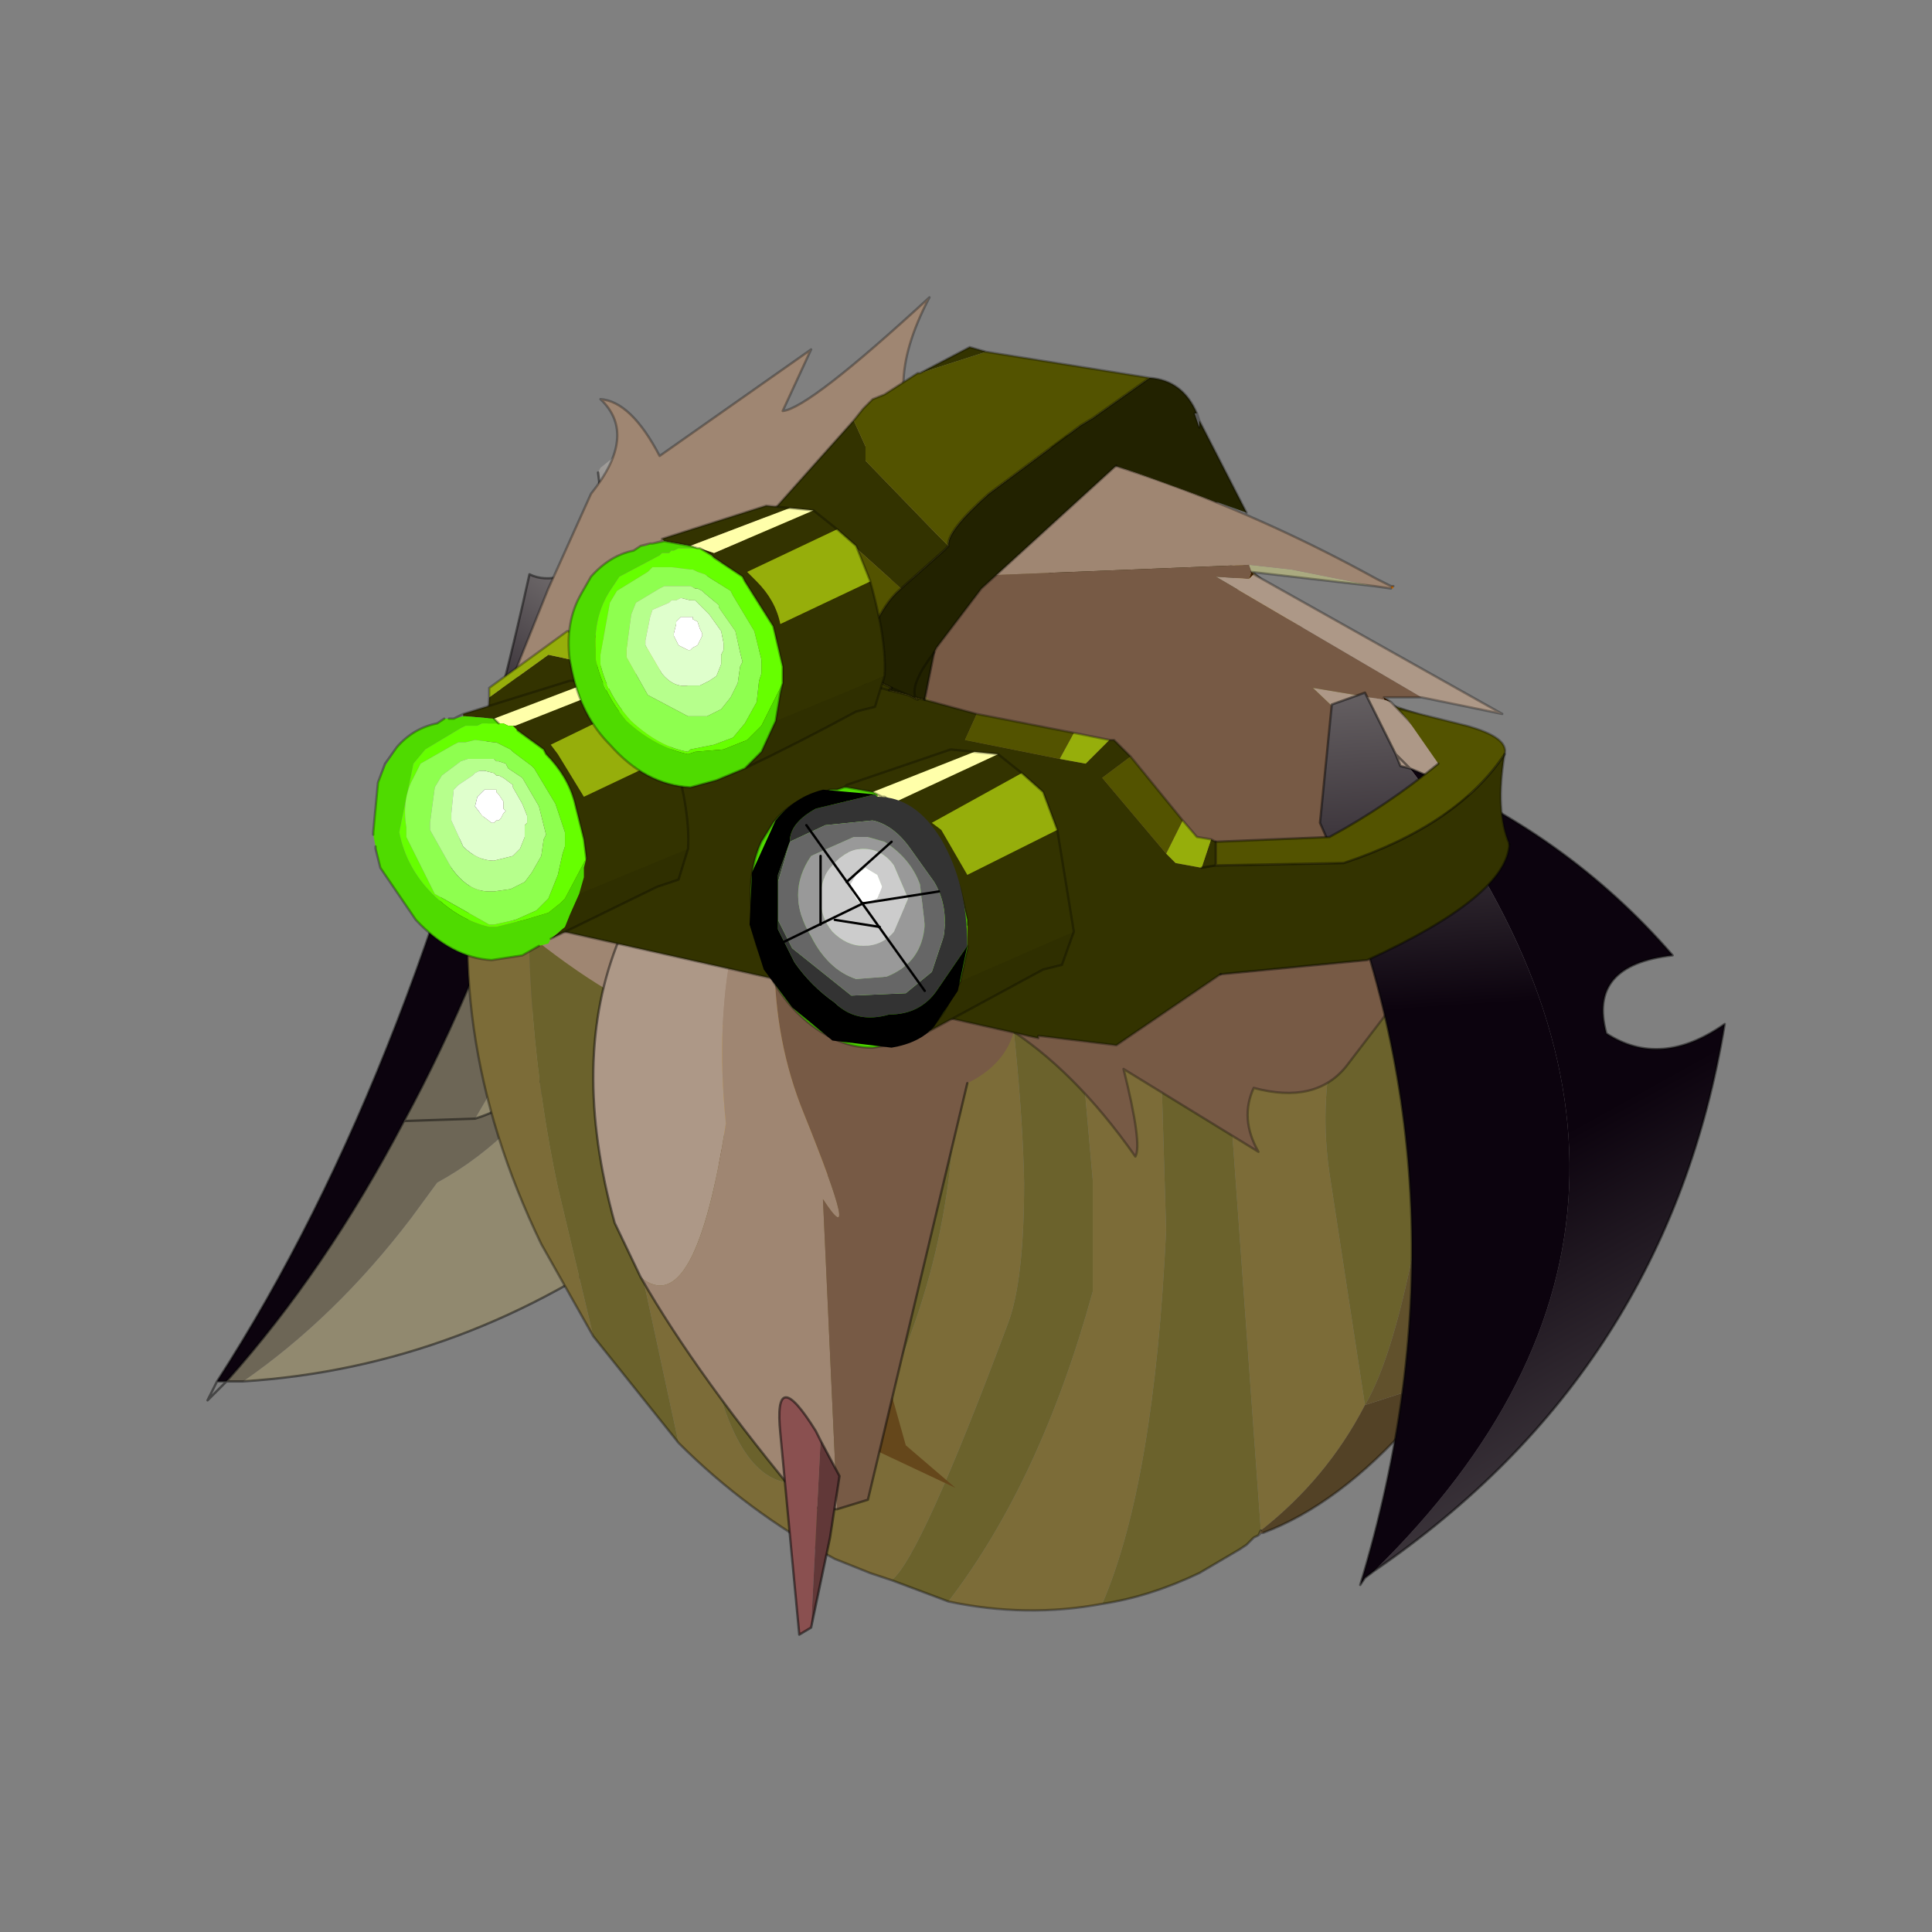 <?xml version="1.0" encoding="UTF-8" standalone="no"?>
<svg xmlns:xlink="http://www.w3.org/1999/xlink" height="440.0px" width="440.0px" xmlns="http://www.w3.org/2000/svg">
  <rect width="100%" height="100%" fill="#808080" stroke="none"/>
  <g transform="matrix(10.0, 0.0, 0.0, 10.0, 0.0, 0.0)">
    <use height="44.0" transform="matrix(0.909, 0.0, 0.0, 0.909, 2.0, 2.0)" width="44.0" xlink:href="#sprite0"/>
  </g>
  <defs>
    <g id="sprite0" transform="matrix(1.0, 0.0, 0.0, 1.0, 0.0, 0.0)">
      <use height="44.0" transform="matrix(1.0, 0.0, 0.0, 1.0, 0.0, 0.0)" width="44.0" xlink:href="#shape0"/>
      <use height="28.25" transform="matrix(1.186, 0.0, 0.0, 1.186, 3.0, 5.25)" width="32.05" xlink:href="#sprite1"/>
    </g>
    <g id="shape0" transform="matrix(1.0, 0.0, 0.0, 1.0, 0.0, 0.0)">
      <path d="M44.0 44.0 L0.0 44.0 0.0 0.0 44.0 0.0 44.0 44.0" fill="#43adca" fill-opacity="0.0" fill-rule="evenodd" stroke="none"/>
    </g>
    <g id="sprite1" transform="matrix(1.0, 0.0, 0.0, 1.0, 0.0, 0.0)">
      <use height="28.25" transform="matrix(1.0, 0.0, 0.0, 1.0, 0.0, 0.0)" width="32.05" xlink:href="#sprite2"/>
    </g>
    <g id="sprite2" transform="matrix(1.0, 0.0, 0.0, 1.0, 12.7, 17.5)">
      <use height="28.25" transform="matrix(1.0, 0.0, 0.0, 1.0, -12.7, -17.5)" width="32.05" xlink:href="#shape1"/>
    </g>
    <g id="shape1" transform="matrix(1.0, 0.0, 0.0, 1.0, 12.7, 17.5)">
      <path d="M-0.85 -6.95 Q-2.1 -7.05 -2.0 -5.75 -1.45 -4.0 -0.15 -5.05 -0.65 -0.7 -3.25 2.15 -7.25 5.1 -11.95 5.4 -10.0 4.05 -8.4 1.95 L-7.85 1.2 Q-6.1 0.25 -4.75 -1.9 -5.9 -0.5 -7.05 -0.15 -5.25 -3.15 -4.2 -7.25 -3.7 -7.95 -3.25 -9.35 -2.9 -7.9 -3.0 -6.4 -2.45 -7.85 -2.65 -10.0 -1.35 -8.6 -0.85 -6.95" fill="#91896f" fill-rule="evenodd" stroke="none"/>
      <path d="M-0.85 -6.95 Q-1.35 -8.6 -2.65 -10.0 -2.45 -7.85 -3.0 -6.4 -2.9 -7.9 -3.25 -9.35 -3.7 -7.95 -4.2 -7.25 -5.25 -3.15 -7.05 -0.15 -5.9 -0.5 -4.75 -1.9 -6.1 0.25 -7.85 1.2 L-8.4 1.95 Q-10.0 4.05 -11.95 5.4 L-12.3 5.4 Q-10.2 3.05 -8.55 -0.1 -6.95 -3.05 -5.8 -6.7 -5.2 -8.55 -4.75 -10.65 L-3.8 -11.4 -3.45 -11.7 -3.65 -14.2 -2.3 -11.4 -2.25 -11.25 -0.7 -6.9 -0.85 -6.95 M-3.25 -9.35 L-3.3 -9.85 -3.55 -10.65 -3.8 -11.4 -3.55 -10.65 -3.3 -9.85 -3.25 -9.35 M-8.55 -0.1 L-7.05 -0.15 -8.55 -0.1 M-4.2 -7.25 Q-4.9 -6.25 -5.8 -6.7 -4.9 -6.25 -4.2 -7.25" fill="#6d6656" fill-rule="evenodd" stroke="none"/>
      <path d="M-12.5 5.4 Q-8.2 -1.25 -5.9 -11.65 -5.3 -11.35 -4.25 -12.1 L-4.45 -13.8 -4.4 -13.9 -3.65 -14.5 -3.65 -14.2 -3.45 -11.7 -3.8 -11.4 -4.75 -10.65 Q-5.2 -8.55 -5.8 -6.7 -6.95 -3.05 -8.55 -0.1 -10.2 3.05 -12.3 5.4 L-12.5 5.4" fill="url(#gradient0)" fill-rule="evenodd" stroke="none"/>
      <path d="M-11.95 5.4 Q-7.25 5.1 -3.25 2.15 -0.65 -0.7 -0.15 -5.05 -1.45 -4.0 -2.0 -5.75 -2.1 -7.05 -0.85 -6.95 M-3.0 -6.4 Q-2.9 -7.9 -3.25 -9.35 -3.7 -7.95 -4.2 -7.25 M-7.05 -0.15 Q-5.9 -0.5 -4.75 -1.9 M-11.95 5.4 L-12.3 5.4 -12.7 5.8 -12.5 5.4 Q-8.2 -1.25 -5.9 -11.65 -5.3 -11.35 -4.25 -12.1 L-4.45 -13.8 M-3.65 -14.5 L-3.65 -14.2 -2.3 -11.4 -2.25 -11.25 -0.7 -6.9 -0.85 -6.95 M-3.8 -11.4 L-3.55 -10.65 -3.3 -9.85 -3.25 -9.35 M-12.3 5.4 Q-10.2 3.05 -8.55 -0.1 -6.95 -3.05 -5.8 -6.7 -5.2 -8.55 -4.75 -10.65 L-3.8 -11.4 -3.45 -11.7 -3.65 -14.2 M-5.8 -6.7 Q-4.9 -6.25 -4.2 -7.25 M-7.05 -0.15 L-8.55 -0.1 M-12.5 5.4 L-12.3 5.4" fill="none" stroke="#000000" stroke-linecap="round" stroke-linejoin="round" stroke-opacity="0.451" stroke-width="0.05"/>
      <path d="M9.6 8.6 L9.55 8.6 9.55 8.55 9.6 8.6" fill="#8f6737" fill-rule="evenodd" stroke="none"/>
      <path d="M9.55 8.6 L9.5 8.65 9.55 8.55 9.55 8.6 M7.15 -11.2 L7.3 -11.1 7.15 -11.05 7.15 -11.2" fill="#a18253" fill-rule="evenodd" stroke="none"/>
      <path d="M6.2 10.1 Q4.6 10.4 2.95 10.05 4.9 7.5 6.0 3.5 L6.0 1.15 5.4 -5.65 5.15 -7.0 Q4.25 -11.1 2.45 -13.4 L2.6 -13.35 Q3.9 -13.1 5.15 -12.45 L7.15 -11.2 7.15 -11.05 7.55 2.2 Q7.3 7.55 6.2 10.1 M1.75 9.6 L1.3 9.45 0.55 9.15 Q-1.3 8.15 -2.75 6.7 L-3.7 2.3 Q-4.2 -0.05 -4.2 -2.35 L-3.75 -6.65 -3.6 -7.45 Q-3.2 -9.7 -1.2 -11.9 -0.3 -13.5 0.85 -11.9 3.55 -8.65 3.85 -5.65 L3.9 -5.4 Q4.5 -1.3 4.55 1.2 4.55 3.3 4.2 4.2 2.35 9.15 1.75 9.6 M-4.55 4.45 L-5.65 2.5 Q-7.85 -2.05 -6.95 -6.6 -6.3 -9.55 -4.5 -11.3 -5.8 -8.8 -5.9 -6.05 -6.05 -2.2 -5.3 1.3 L-4.55 4.45 M10.35 -7.75 L11.4 -5.8 12.1 -4.2 Q10.6 -1.75 11.0 1.0 L11.75 5.9 Q10.95 7.45 9.55 8.55 L8.95 0.2 8.95 -0.15 Q8.8 -1.8 8.95 -3.3 9.25 -5.8 10.2 -7.9 L10.35 -7.75 M3.15 -1.75 L2.85 -4.7 2.1 -7.35 Q1.1 -9.65 -0.15 -9.65 -1.4 -9.7 -2.15 -7.45 L-2.2 -7.45 Q-2.95 -5.15 -2.8 -1.85 L-2.8 -1.05 Q-2.65 1.8 -2.15 4.5 -1.6 7.55 -0.3 7.55 1.0 7.5 2.1 4.55 2.8 2.7 3.0 0.75 L3.15 -1.75 M-0.35 -7.2 Q0.55 -7.2 1.2 -5.55 1.9 -3.8 2.0 -1.4 2.1 1.0 1.5 2.65 0.95 4.35 0.05 4.35 -0.9 4.3 -1.55 2.6 -2.1 1.2 -2.3 -0.7 L-2.3 -1.5 Q-2.4 -3.9 -1.85 -5.6 -1.6 -6.5 -1.15 -6.85 -0.8 -7.2 -0.35 -7.2 M-0.35 -4.5 Q-0.85 -4.5 -1.2 -3.65 L-1.4 -1.55 -1.2 -0.15 -1.05 0.55 Q-0.65 1.45 -0.15 1.45 0.3 1.45 0.55 0.6 L0.85 -1.15 0.85 -1.5 Q0.8 -2.75 0.4 -3.6 0.1 -4.5 -0.35 -4.5 M0.3 -1.6 L0.25 -0.5 0.1 -0.1 -0.1 0.0 -0.15 0.0 -0.4 -0.5 -0.6 -1.6 -0.5 -2.7 -0.2 -3.15 0.15 -2.7 0.3 -1.6" fill="#7c6c38" fill-rule="evenodd" stroke="none"/>
      <path d="M9.5 8.65 L9.4 8.7 9.25 8.85 9.1 8.95 8.25 9.45 Q7.2 9.95 6.2 10.1 7.3 7.55 7.55 2.2 L7.15 -11.05 7.3 -11.1 8.65 -9.85 Q8.3 -9.25 9.2 -9.25 L10.2 -7.9 Q9.25 -5.8 8.95 -3.3 8.8 -1.8 8.95 -0.15 L8.95 0.2 9.55 8.55 9.5 8.65 M2.95 10.05 L1.75 9.6 Q2.35 9.15 4.2 4.2 4.55 3.3 4.55 1.2 4.5 -1.3 3.9 -5.4 L3.85 -5.65 Q3.55 -8.65 0.85 -11.9 -0.3 -13.5 -1.2 -11.9 -3.2 -9.7 -3.6 -7.45 L-3.75 -6.65 -4.2 -2.35 Q-4.2 -0.05 -3.7 2.3 L-2.75 6.7 -4.55 4.45 -5.3 1.3 Q-6.05 -2.2 -5.9 -6.05 -5.8 -8.8 -4.5 -11.3 -3.65 -12.2 -2.4 -12.75 L-1.5 -13.15 -1.4 -13.25 -1.25 -13.2 2.45 -13.4 Q4.25 -11.1 5.15 -7.0 L5.4 -5.65 6.0 1.15 6.0 3.5 Q4.9 7.5 2.95 10.05 M12.1 -4.2 L12.15 -4.15 Q13.35 -0.35 12.85 2.25 12.35 4.9 11.75 5.9 L11.0 1.0 Q10.6 -1.75 12.1 -4.2 M3.15 -1.75 L3.0 0.75 Q2.8 2.7 2.1 4.55 1.0 7.5 -0.3 7.55 -1.6 7.55 -2.15 4.5 -2.65 1.8 -2.8 -1.05 L-2.8 -1.85 Q-2.95 -5.15 -2.2 -7.45 L-2.15 -7.45 Q-1.4 -9.7 -0.15 -9.65 1.1 -9.65 2.1 -7.35 L2.85 -4.7 3.15 -1.75 M-0.35 -7.2 Q-0.8 -7.2 -1.15 -6.85 -1.6 -6.5 -1.85 -5.6 -2.4 -3.9 -2.3 -1.5 L-2.3 -0.7 Q-2.1 1.2 -1.55 2.6 -0.9 4.3 0.05 4.35 0.95 4.35 1.5 2.65 2.1 1.0 2.0 -1.4 1.9 -3.8 1.2 -5.55 0.55 -7.2 -0.35 -7.2 M-0.35 -4.5 Q0.1 -4.5 0.4 -3.6 0.8 -2.75 0.85 -1.5 L0.85 -1.15 0.55 0.6 Q0.3 1.45 -0.15 1.45 -0.65 1.45 -1.05 0.55 L-1.2 -0.15 -1.4 -1.55 -1.2 -3.65 Q-0.85 -4.5 -0.35 -4.5 M0.3 -1.6 L0.15 -2.7 -0.2 -3.15 -0.5 -2.7 -0.6 -1.6 -0.4 -0.5 -0.15 0.0 -0.1 0.0 0.1 -0.1 0.25 -0.5 0.3 -1.6" fill="#6b622c" fill-rule="evenodd" stroke="none"/>
      <path d="M9.15 -11.9 L10.4 -10.8 8.65 -9.85 7.3 -11.1 9.15 -11.9 M11.05 -10.1 L12.05 -8.8 10.35 -7.75 10.2 -7.9 9.2 -9.25 11.05 -10.1 M-1.25 -13.2 Q0.15 -14.05 2.35 -14.45 L2.6 -14.45 4.95 -14.1 2.6 -13.35 2.45 -13.4 -1.25 -13.2" fill="#b19b52" fill-rule="evenodd" stroke="none"/>
      <path d="M4.95 -14.1 L6.9 -13.3 9.15 -11.9 7.3 -11.1 7.15 -11.2 5.15 -12.45 Q3.9 -13.1 2.6 -13.35 L4.95 -14.1" fill="#c2ac78" fill-rule="evenodd" stroke="none"/>
      <path d="M10.4 -10.8 Q10.25 -10.3 11.05 -10.1 L9.2 -9.25 Q8.3 -9.25 8.65 -9.85 L10.4 -10.8 M12.05 -8.8 L13.15 -6.7 13.85 -5.05 12.15 -4.15 12.1 -4.2 11.4 -5.8 10.35 -7.75 12.05 -8.8" fill="#8b7441" fill-rule="evenodd" stroke="none"/>
      <path d="M13.3 5.4 L12.75 6.25 Q11.2 8.0 9.6 8.6 L9.55 8.55 Q10.95 7.45 11.75 5.9 L13.3 5.4" fill="#534226" fill-rule="evenodd" stroke="none"/>
      <path d="M13.85 -5.05 Q15.2 -1.3 14.4 2.35 14.1 4.1 13.3 5.4 L11.75 5.9 Q12.35 4.9 12.85 2.25 13.35 -0.35 12.15 -4.15 L13.85 -5.05" fill="#61512c" fill-rule="evenodd" stroke="none"/>
      <path d="M4.95 -14.1 L6.9 -13.3 9.15 -11.9 10.4 -10.8 Q10.25 -10.3 11.05 -10.1 L12.05 -8.8 13.15 -6.7 13.85 -5.05 Q15.2 -1.3 14.4 2.35 14.1 4.1 13.3 5.4 L12.75 6.25 Q11.2 8.0 9.6 8.6 L9.55 8.6 9.5 8.65 9.4 8.7 9.25 8.85 9.1 8.95 8.25 9.45 Q7.2 9.95 6.2 10.1 4.6 10.4 2.95 10.05 L1.75 9.6 1.3 9.45 0.55 9.15 Q-1.3 8.15 -2.75 6.7 L-4.55 4.45 -5.65 2.5 Q-7.85 -2.05 -6.95 -6.6 -6.3 -9.55 -4.5 -11.3 -3.65 -12.2 -2.4 -12.75 L-1.5 -13.15 -1.4 -13.25 -1.25 -13.2 Q0.15 -14.05 2.35 -14.45 L2.6 -14.45 4.95 -14.1 M9.55 8.55 L9.55 8.6 M9.55 8.55 L9.5 8.65" fill="none" stroke="#000000" stroke-linecap="round" stroke-linejoin="round" stroke-opacity="0.349" stroke-width="0.05"/>
      <path d="M8.25 -14.75 L9.2 -10.7 5.2 -10.7 4.75 -14.55 8.25 -14.75" fill="#222200" fill-rule="evenodd" stroke="none"/>
      <path d="M13.85 -8.35 L14.2 -5.05 10.95 -4.7 10.55 -9.5 13.85 -8.35" fill="#535300" fill-rule="evenodd" stroke="none"/>
      <path d="M8.25 -14.75 L9.2 -10.7 5.2 -10.7 4.75 -14.55 8.25 -14.75 M13.85 -8.35 L14.2 -5.05 10.95 -4.7 10.55 -9.5 13.85 -8.35" fill="none" stroke="#000000" stroke-linecap="round" stroke-linejoin="round" stroke-opacity="0.302" stroke-width="0.05"/>
      <path d="M2.35 -9.15 Q3.55 -6.7 3.5 -4.05 3.45 -1.3 2.2 0.1 0.95 1.5 -0.75 0.8 -2.45 0.1 -3.65 -2.35 -4.85 -4.75 -4.75 -7.45 -4.7 -10.15 -3.45 -11.55 -2.2 -13.0 -0.5 -12.25 1.2 -11.55 2.35 -9.15" fill="#c8a048" fill-rule="evenodd" stroke="none"/>
      <path d="M0.0 -14.55 L2.75 -15.8 3.75 -15.55 1.0 -14.15 0.3 -11.85 -0.05 -7.0 0.0 -14.55 M-0.25 -4.45 L0.05 -0.4 -0.4 -2.05 -0.25 -4.45 M2.05 6.75 L3.1 7.65 1.4 6.85 0.8 2.3 2.05 6.75" fill="#65471b" fill-rule="evenodd" stroke="none"/>
      <path d="M8.55 -10.1 L9.6 -10.4 8.1 -9.4 7.6 -9.1 7.2 -8.7 4.15 -5.6 0.05 -0.75 0.6 -1.75 4.15 -5.6 6.9 -9.3 7.25 -9.75 8.55 -10.1 M-3.25 1.5 L-1.7 0.4 -2.7 2.45 -3.25 1.5" fill="#65471b" fill-rule="evenodd" stroke="none"/>
      <path d="M6.9 -9.3 L6.1 -11.05 Q7.05 -10.25 8.55 -10.1 L7.25 -9.75 6.9 -9.3 M8.1 -9.4 L8.7 -7.75 7.2 -8.7 7.6 -9.1 8.1 -9.4" fill="#c16100" fill-rule="evenodd" stroke="none"/>
      <path d="M12.3 -11.35 L12.3 -11.4 12.35 -11.4 12.35 -11.35 12.3 -11.35" fill="#c56b0a" fill-rule="evenodd" stroke="none"/>
      <path d="M12.15 -9.0 L12.15 -9.05 12.3 -8.95 12.15 -9.0 M9.3 -11.55 L9.35 -11.7 9.4 -11.65 9.3 -11.55" fill="#401f00" fill-rule="evenodd" stroke="none"/>
      <path d="M9.3 -11.85 L10.2 -11.75 11.95 -11.4 9.35 -11.7 9.3 -11.85" fill="#aaaa80" fill-rule="evenodd" stroke="none"/>
      <path d="M-6.2 -9.6 L-5.5 -11.35 -4.6 -13.35 Q-3.6 -14.6 -4.4 -15.35 -3.75 -15.3 -3.15 -14.15 L0.05 -16.4 -0.55 -15.1 Q0.0 -15.15 2.55 -17.5 2.0 -16.45 2.0 -15.65 L2.5 -15.3 3.05 -14.8 Q7.65 -13.95 12.0 -11.55 L12.3 -11.4 12.3 -11.35 11.95 -11.4 10.2 -11.75 9.3 -11.85 -0.65 -11.45 Q1.8 2.25 -6.05 -4.15 -4.65 -6.95 -6.2 -9.6" fill="#9f8672" fill-rule="evenodd" stroke="none"/>
      <path d="M-0.65 -11.45 L9.3 -11.85 9.35 -11.7 9.3 -11.55 8.6 -11.6 12.95 -9.05 12.15 -9.05 12.15 -9.0 10.65 -9.25 14.6 -5.5 11.35 -1.25 Q10.7 -0.45 9.4 -0.8 9.1 -0.15 9.5 0.55 L6.65 -1.2 Q7.05 0.4 6.9 0.65 5.6 -1.2 4.15 -2.1 5.65 -3.4 5.35 -5.4 5.05 -7.45 -0.65 -11.45" fill="#775a45" fill-rule="evenodd" stroke="none"/>
      <path d="M14.6 -5.5 L10.65 -9.25 12.15 -9.0 12.3 -8.95 15.95 -5.15 14.6 -5.5 M12.95 -9.05 L8.6 -11.6 9.3 -11.55 9.4 -11.65 14.65 -8.7 12.95 -9.05" fill="#ad9887" fill-rule="evenodd" stroke="none"/>
      <path d="M12.3 -11.4 L12.0 -11.55 Q7.65 -13.95 3.05 -14.8 L2.5 -15.3 2.0 -15.65 Q2.0 -16.45 2.55 -17.5 0.0 -15.15 -0.55 -15.1 L0.05 -16.4 -3.15 -14.15 Q-3.75 -15.3 -4.4 -15.35 -3.6 -14.6 -4.6 -13.35 L-5.5 -11.35 -6.2 -9.6 M11.95 -11.4 L12.3 -11.35 M12.3 -11.4 L12.35 -11.4 M4.15 -2.1 Q5.6 -1.2 6.9 0.65 7.05 0.4 6.65 -1.2 L9.5 0.55 Q9.1 -0.15 9.4 -0.8 10.7 -0.45 11.35 -1.25 L14.6 -5.5 15.95 -5.15 12.3 -8.95 12.15 -9.05 12.95 -9.05 M9.4 -11.65 L9.35 -11.7 11.95 -11.4 M9.4 -11.65 L14.65 -8.7 12.95 -9.05" fill="none" stroke="#000000" stroke-linecap="round" stroke-linejoin="round" stroke-opacity="0.302" stroke-width="0.05"/>
      <path d="M0.8 -8.7 L0.0 -7.55 -0.3 -7.45 -1.65 -6.75 -3.75 -4.7 -3.6 -5.1 -1.6 -6.85 0.8 -8.7" fill="#ddd9cc" fill-rule="evenodd" stroke="none"/>
      <path d="M0.0 -7.55 L0.05 -7.55 -0.1 -7.3 Q-2.2 -4.4 -1.75 -0.05 -2.4 4.15 -3.55 3.2 L-4.1 2.05 Q-5.05 -1.4 -4.0 -3.95 L-3.75 -4.7 -1.65 -6.75 -0.3 -7.45 0.0 -7.55" fill="#ad9887" fill-rule="evenodd" stroke="none"/>
      <path d="M-0.1 -7.3 Q-1.35 -3.3 -0.1 -0.25 1.15 2.85 0.3 1.55 L0.6 8.1 -0.05 8.05 Q-2.35 5.3 -3.55 3.2 -2.4 4.15 -1.75 -0.05 -2.2 -4.4 -0.1 -7.3" fill="#9f8672" fill-rule="evenodd" stroke="none"/>
      <path d="M-0.1 -7.3 L0.05 -7.55 0.0 -7.55 0.8 -8.7 Q6.35 -2.35 3.35 -0.9 L1.25 7.9 0.6 8.1 0.3 1.55 Q1.15 2.85 -0.1 -0.25 -1.35 -3.3 -0.1 -7.3" fill="#775a45" fill-rule="evenodd" stroke="none"/>
      <path d="M0.6 8.1 L1.25 7.9 3.35 -0.9 M-4.0 -3.95 Q-5.05 -1.4 -4.1 2.05 L-3.55 3.2 Q-2.35 5.3 -0.05 8.05 L0.6 8.1 M0.8 -8.7 L-1.6 -6.85 -3.6 -5.1 -3.75 -4.7" fill="none" stroke="#000000" stroke-linecap="round" stroke-linejoin="round" stroke-opacity="0.451" stroke-width="0.05"/>
      <path d="M12.7 -7.55 Q16.0 -6.2 18.25 -3.6 16.45 -3.4 16.85 -1.95 18.0 -1.2 19.35 -2.15 18.15 5.15 11.95 9.4 19.8 1.7 12.7 -7.55" fill="url(#gradient1)" fill-rule="evenodd" stroke="none"/>
      <path d="M11.95 9.4 L11.75 9.55 11.65 9.7 Q14.2 1.3 10.8 -6.4 L11.05 -8.9 11.75 -9.15 12.4 -7.85 12.5 -7.6 12.7 -7.55 Q19.8 1.7 11.95 9.4" fill="url(#gradient2)" fill-rule="evenodd" stroke="none"/>
      <path d="M11.95 9.4 L11.75 9.55 11.65 9.7 Q14.2 1.3 10.8 -6.4 L11.05 -8.9 11.75 -9.15 12.4 -7.85 12.7 -7.55 Q16.0 -6.2 18.25 -3.6 16.45 -3.4 16.85 -1.95 18.0 -1.2 19.35 -2.15 18.15 5.15 11.95 9.4 M12.7 -7.55 L12.5 -7.6 12.4 -7.85" fill="none" stroke="#000000" stroke-linecap="round" stroke-linejoin="round" stroke-opacity="0.451" stroke-width="0.05"/>
      <path d="M-6.75 -9.05 L-5.5 -9.95 -3.2 -9.45 -3.15 -9.55 -3.05 -9.85 -3.05 -10.1 -2.75 -10.0 -2.7 -10.0 -1.8 -9.95 -1.0 -9.8 -0.25 -9.7 1.7 -9.2 -0.25 -9.7 -1.0 -9.8 -1.8 -9.95 -2.7 -10.0 -3.05 -10.1 -3.05 -10.05 -2.9 -10.9 -1.35 -12.35 -1.95 -11.35 Q-2.1 -10.95 -1.75 -10.2 L1.05 -9.6 1.75 -9.25 1.7 -9.2 2.1 -9.1 2.3 -9.0 2.25 -9.05 2.45 -9.0 3.55 -8.7 3.3 -8.15 5.3 -7.75 5.85 -7.65 6.35 -8.15 6.45 -8.15 6.8 -7.8 6.2 -7.35 7.55 -5.75 7.75 -5.55 8.3 -5.45 8.6 -5.5 8.3 -5.45 8.5 -6.05 8.6 -6.0 8.6 -5.5 11.3 -5.55 Q13.7 -6.35 14.7 -7.85 14.5 -6.65 14.8 -5.95 14.75 -4.85 11.8 -3.5 L8.7 -3.2 6.5 -1.7 4.85 -1.9 4.85 -1.85 -6.95 -4.5 -6.75 -9.05 M-1.15 -12.55 L0.95 -14.9 1.2 -14.35 1.2 -14.05 2.7 -12.5 2.95 -12.25 2.85 -12.15 1.95 -11.35 0.95 -12.25 0.4 -12.7 -0.6 -12.9 -0.8 -12.85 -1.15 -12.55 M2.35 -15.9 L3.4 -16.45 3.75 -16.35 2.35 -15.9" fill="#333300" fill-rule="evenodd" stroke="none"/>
      <path d="M-3.15 -9.55 L-3.2 -9.45 -5.5 -9.95 -6.75 -9.05 -6.75 -9.25 -5.1 -10.45 -3.05 -10.05 -3.05 -9.85 -3.05 -10.05 -3.05 -10.1 -3.05 -9.85 -3.15 -9.55 M8.3 -5.45 L7.75 -5.55 7.55 -5.75 7.9 -6.45 8.2 -6.1 8.5 -6.05 8.3 -5.45 M6.35 -8.15 L5.85 -7.65 5.3 -7.75 5.6 -8.3 6.35 -8.15" fill="#96ae0b" fill-rule="evenodd" stroke="none"/>
      <path d="M2.45 -9.0 L2.25 -9.05 2.3 -9.0 2.1 -9.1 1.7 -9.2 1.75 -9.25 1.05 -9.6 Q1.4 -10.9 1.95 -11.35 L2.85 -12.15 2.95 -12.25 Q2.9 -12.55 3.8 -13.35 L5.75 -14.8 6.0 -14.95 7.2 -15.8 Q7.9 -15.75 8.2 -15.05 L8.15 -15.05 8.25 -14.75 8.25 -14.9 9.25 -12.95 6.5 -13.95 3.65 -11.35 2.7 -10.1 2.65 -10.0 2.45 -9.0 M2.1 -9.1 L1.75 -9.25 2.1 -9.1 M2.65 -10.0 Q2.15 -9.35 2.25 -9.05 2.15 -9.35 2.65 -10.0" fill="#222200" fill-rule="evenodd" stroke="none"/>
      <path d="M14.7 -7.85 Q13.7 -6.35 11.3 -5.55 L8.6 -5.5 8.6 -6.0 11.0 -6.1 Q12.2 -6.75 13.3 -7.65 L12.5 -8.8 13.9 -8.45 Q14.8 -8.2 14.7 -7.85 M7.55 -5.75 L6.2 -7.35 6.8 -7.8 7.9 -6.45 7.55 -5.75 M5.3 -7.75 L3.3 -8.15 3.55 -8.7 5.6 -8.3 5.3 -7.75 M-1.35 -12.35 L-1.15 -12.55 -0.8 -12.85 -0.6 -12.9 0.4 -12.7 0.95 -12.25 1.95 -11.35 Q1.4 -10.9 1.05 -9.6 L-1.75 -10.2 Q-2.1 -10.95 -1.95 -11.35 L-1.35 -12.35 M0.95 -14.9 L1.15 -15.15 1.35 -15.35 1.6 -15.45 2.3 -15.9 2.35 -15.9 3.75 -16.35 7.2 -15.8 6.0 -14.95 5.75 -14.8 3.8 -13.35 Q2.9 -12.55 2.95 -12.25 L2.7 -12.5 1.2 -14.05 1.2 -14.35 0.95 -14.9" fill="#535300" fill-rule="evenodd" stroke="none"/>
      <path d="M-6.75 -9.05 L-6.95 -4.5 4.85 -1.85 4.85 -1.9 6.5 -1.7 8.7 -3.2 M14.8 -5.95 Q14.5 -6.65 14.7 -7.85 M6.8 -7.8 L6.45 -8.15 6.35 -8.15 M3.55 -8.7 L2.45 -9.0 2.25 -9.05 2.3 -9.0 2.1 -9.1 1.7 -9.2 -0.25 -9.7 -1.0 -9.8 -1.8 -9.95 -2.7 -10.0 -2.75 -10.0 -3.05 -10.1 -2.7 -10.0 M-6.75 -9.05 L-6.75 -9.25 -5.1 -10.45 -3.05 -10.05 -3.05 -10.1 M-1.35 -12.35 L-1.15 -12.55 0.95 -14.9 1.15 -15.15 1.35 -15.35 1.6 -15.45 2.3 -15.9 2.35 -15.9 3.4 -16.45 3.75 -16.35 7.2 -15.8 Q7.9 -15.75 8.2 -15.05 L8.25 -14.9 9.25 -12.95 M6.5 -13.95 L3.65 -11.35 2.7 -10.1 2.65 -10.0 M2.95 -12.25 L2.85 -12.15 1.95 -11.35 Q1.4 -10.9 1.05 -9.6 L1.75 -9.25 2.1 -9.1 M2.95 -12.25 Q2.9 -12.55 3.8 -13.35 L5.75 -14.8 6.0 -14.95 7.2 -15.8 M8.25 -14.9 L8.25 -14.75 8.15 -15.05 8.2 -15.05 M8.15 -15.05 L8.25 -14.9 M-2.75 -10.0 L-3.05 -10.1 M1.05 -9.6 L-1.75 -10.2 Q-2.1 -10.95 -1.95 -11.35 L-1.35 -12.35 M5.6 -8.3 L6.35 -8.15 M7.9 -6.45 L8.2 -6.1 8.5 -6.05 8.6 -6.0 M12.5 -8.8 L13.9 -8.45 Q14.8 -8.2 14.7 -7.85 M6.8 -7.8 L7.9 -6.45 M5.6 -8.3 L3.55 -8.7 M2.25 -9.05 Q2.15 -9.35 2.65 -10.0" fill="none" stroke="#000000" stroke-linecap="round" stroke-linejoin="round" stroke-opacity="0.302" stroke-width="0.05"/>
      <path d="M8.7 -3.2 L11.8 -3.5 Q14.75 -4.85 14.8 -5.95 M14.7 -7.85 Q13.7 -6.35 11.3 -5.55 L8.6 -5.5 8.3 -5.45 M-3.05 -9.85 L-3.15 -9.55 M-3.05 -10.05 L-2.9 -10.9 -1.35 -12.35 M2.65 -10.0 L2.45 -9.0 M1.7 -9.2 L1.75 -9.25 M-3.05 -9.85 L-3.05 -10.05 M8.6 -6.0 L11.0 -6.1 Q12.2 -6.75 13.3 -7.65 M8.6 -5.5 L8.6 -6.0" fill="none" stroke="#000000" stroke-linecap="round" stroke-linejoin="round" stroke-opacity="0.4" stroke-width="0.05"/>
      <path d="M-7.3 -8.7 L-5.05 -9.4 -4.55 -9.4 -6.65 -8.6 -7.25 -8.65 -7.3 -8.65 -7.3 -8.7 M-4.05 -9.3 L-3.6 -8.95 -5.45 -8.05 -5.3 -7.85 -4.75 -6.95 -2.85 -7.85 Q-2.5 -6.6 -2.55 -5.85 L-4.85 -4.9 -4.75 -5.25 -4.75 -5.45 -4.7 -5.65 -4.75 -6.05 -4.95 -6.85 Q-5.1 -7.4 -5.55 -7.85 L-5.6 -7.95 -6.15 -8.35 -6.25 -8.45 -6.3 -8.45 -6.2 -8.45 -4.05 -9.3" fill="#333300" fill-rule="evenodd" stroke="none"/>
      <path d="M-4.55 -9.4 L-4.05 -9.3 -6.2 -8.45 -6.3 -8.45 -6.35 -8.45 -6.45 -8.5 -6.55 -8.5 -6.65 -8.6 -4.55 -9.4" fill="#ffffaa" fill-rule="evenodd" stroke="none"/>
      <path d="M-3.6 -8.95 L-3.15 -8.6 -2.85 -7.85 -4.75 -6.95 -5.3 -7.85 -5.45 -8.05 -3.6 -8.95" fill="#96ae0b" fill-rule="evenodd" stroke="none"/>
      <path d="M-2.55 -5.85 L-2.75 -5.2 -3.2 -5.05 -5.45 -3.95 -5.15 -4.2 -5.05 -4.45 -4.85 -4.9 -2.55 -5.85" fill="#2f2f00" fill-rule="evenodd" stroke="none"/>
      <path d="M-9.15 -5.9 L-9.2 -6.15 -9.2 -6.2 -9.1 -7.25 -8.95 -7.6 -8.7 -8.0 Q-8.35 -8.4 -7.85 -8.5 L-7.7 -8.6 -7.6 -8.6 -7.5 -8.6 -7.3 -8.65 -7.25 -8.65 -6.65 -8.6 -6.55 -8.5 -6.75 -8.5 -6.9 -8.5 -7.0 -8.45 -7.1 -8.45 -7.2 -8.45 -7.25 -8.45 -7.35 -8.4 -8.1 -7.95 -8.35 -7.65 -8.6 -6.45 -8.65 -6.2 Q-8.5 -5.45 -7.95 -4.9 -7.4 -4.35 -6.75 -4.2 L-6.6 -4.2 -6.0 -4.35 -5.5 -4.5 -5.25 -4.7 -5.15 -4.8 -4.7 -5.65 -4.75 -5.45 -4.75 -5.25 -4.85 -4.9 -5.05 -4.45 -5.15 -4.2 -5.45 -3.95 -5.5 -3.85 -5.7 -3.8 -6.05 -3.6 -6.7 -3.5 Q-7.55 -3.55 -8.3 -4.35 L-9.05 -5.45 -9.15 -5.9" fill="#4fdb00" fill-rule="evenodd" stroke="none"/>
      <path d="M-6.55 -8.5 L-6.45 -8.5 -6.35 -8.45 -6.3 -8.45 -6.25 -8.45 -6.15 -8.35 -5.6 -7.95 -5.55 -7.85 Q-5.1 -7.4 -4.95 -6.85 L-4.75 -6.05 -4.7 -5.65 -5.15 -4.8 -5.25 -4.7 -5.5 -4.5 -6.0 -4.35 -6.6 -4.2 -6.75 -4.2 Q-7.4 -4.35 -7.95 -4.9 -8.5 -5.45 -8.65 -6.2 L-8.6 -6.45 -8.35 -7.65 -8.1 -7.95 -7.35 -8.4 -7.25 -8.45 -7.2 -8.45 -7.1 -8.45 -7.0 -8.45 -6.9 -8.5 -6.75 -8.5 -6.55 -8.5 M-6.6 -8.1 L-6.65 -8.1 -7.05 -8.15 -7.25 -8.1 -7.4 -8.1 -7.5 -8.05 -8.2 -7.65 -8.35 -7.35 Q-8.6 -6.9 -8.5 -6.3 L-8.5 -6.1 -7.9 -4.9 -6.75 -4.25 -6.65 -4.25 -6.2 -4.35 -5.75 -4.55 -5.5 -4.8 -5.3 -5.3 -5.2 -5.75 -5.15 -5.9 -5.15 -6.2 -5.35 -6.8 -5.8 -7.55 -5.85 -7.6 -6.25 -7.9 -6.3 -7.95 -6.5 -8.05 -6.6 -8.1" fill="#66ff00" fill-rule="evenodd" stroke="none"/>
      <path d="M-6.6 -8.1 L-6.5 -8.05 -6.3 -7.95 -6.25 -7.9 -5.85 -7.6 -5.8 -7.55 -5.35 -6.8 -5.15 -6.2 -5.15 -5.9 -5.2 -5.75 -5.3 -5.3 -5.5 -4.8 -5.75 -4.55 -6.2 -4.35 -6.65 -4.25 -6.75 -4.25 -7.9 -4.9 -8.5 -6.1 -8.5 -6.3 Q-8.6 -6.9 -8.35 -7.35 L-8.2 -7.65 -7.5 -8.05 -7.4 -8.1 -7.25 -8.1 -7.05 -8.15 -6.65 -8.1 -6.6 -8.1 M-6.6 -7.7 L-6.65 -7.75 -6.95 -7.75 -7.1 -7.75 -7.2 -7.75 -7.35 -7.7 -7.75 -7.4 -7.9 -7.15 -8.0 -6.4 -8.0 -6.25 -7.55 -5.45 Q-7.2 -4.95 -6.75 -4.95 L-6.65 -4.95 -6.3 -5.0 -6.0 -5.15 -5.85 -5.35 -5.65 -5.7 -5.6 -6.05 -5.55 -6.15 -5.6 -6.35 -5.7 -6.75 -6.05 -7.35 -6.35 -7.55 -6.4 -7.65 -6.55 -7.7 -6.6 -7.7" fill="#8eff4f" fill-rule="evenodd" stroke="none"/>
      <path d="M-6.6 -7.7 L-6.55 -7.7 -6.4 -7.65 -6.35 -7.55 -6.05 -7.35 -5.7 -6.75 -5.6 -6.35 -5.55 -6.15 -5.6 -6.05 -5.65 -5.7 -5.85 -5.35 -6.0 -5.15 -6.3 -5.0 -6.65 -4.95 -6.75 -4.95 Q-7.2 -4.95 -7.55 -5.45 L-8.0 -6.25 -8.0 -6.4 -7.9 -7.15 -7.75 -7.4 -7.35 -7.7 -7.2 -7.75 -7.1 -7.75 -6.95 -7.75 -6.65 -7.75 -6.6 -7.7 M-6.95 -7.5 L-7.05 -7.45 -7.1 -7.4 -7.4 -7.2 -7.5 -7.1 -7.55 -6.6 -7.55 -6.45 -7.3 -5.9 Q-7.0 -5.6 -6.65 -5.6 L-6.45 -5.65 -6.25 -5.7 -6.1 -5.85 -6.0 -6.1 -6.0 -6.35 -5.95 -6.4 -5.95 -6.55 -6.05 -6.8 -6.25 -7.15 -6.25 -7.2 -6.45 -7.35 -6.55 -7.4 -6.6 -7.4 -6.65 -7.45 -6.85 -7.5 -6.95 -7.5" fill="#b6ff8c" fill-rule="evenodd" stroke="none"/>
      <path d="M-7.0 -6.95 L-7.05 -6.75 -6.9 -6.55 -6.7 -6.4 -6.65 -6.4 -6.6 -6.45 -6.55 -6.45 -6.5 -6.5 -6.45 -6.6 -6.4 -6.65 -6.45 -6.7 -6.45 -6.75 -6.45 -6.85 -6.55 -7.0 -6.6 -7.05 -6.6 -7.1 -6.65 -7.1 -6.75 -7.1 -6.85 -7.1 -6.95 -7.0 -7.0 -6.95 M-6.95 -7.5 L-6.85 -7.5 -6.65 -7.45 -6.6 -7.4 -6.55 -7.4 -6.45 -7.35 -6.25 -7.2 -6.25 -7.15 -6.05 -6.8 -5.95 -6.55 -5.95 -6.4 -6.0 -6.35 -6.0 -6.1 -6.1 -5.85 -6.25 -5.7 -6.45 -5.65 -6.65 -5.6 Q-7.0 -5.6 -7.3 -5.9 L-7.55 -6.45 -7.55 -6.6 -7.5 -7.1 -7.4 -7.2 -7.1 -7.4 -7.05 -7.45 -6.95 -7.5" fill="#dfffcc" fill-rule="evenodd" stroke="none"/>
      <path d="M-7.0 -6.95 L-6.95 -7.0 -6.85 -7.1 -6.75 -7.1 -6.65 -7.1 -6.6 -7.1 -6.6 -7.05 -6.55 -7.0 -6.45 -6.85 -6.45 -6.75 -6.45 -6.7 -6.4 -6.65 -6.45 -6.6 -6.5 -6.5 -6.55 -6.45 -6.6 -6.45 -6.65 -6.4 -6.7 -6.4 -6.9 -6.55 -7.05 -6.75 -7.0 -6.95" fill="#ffffff" fill-rule="evenodd" stroke="none"/>
      <path d="M-9.2 -6.15 L-9.2 -6.2 -9.1 -7.25 -8.95 -7.65 -8.7 -8.0 Q-8.35 -8.4 -7.85 -8.5 L-7.7 -8.6 M-7.6 -8.6 L-7.5 -8.6 -7.3 -8.7 -5.05 -9.4 -4.55 -9.4 -4.05 -9.3 -3.6 -8.95 -3.15 -8.6 -2.85 -7.85 Q-2.5 -6.6 -2.55 -5.85 L-2.75 -5.2 -3.2 -5.05 -5.45 -3.95 M-5.7 -3.8 L-6.05 -3.6 -6.7 -3.5 Q-7.55 -3.55 -8.3 -4.35 L-9.05 -5.45 -9.15 -5.85 -9.15 -5.9 M-6.55 -8.5 L-6.65 -8.6 M-6.15 -8.35 L-5.6 -7.95 -5.55 -7.85 Q-5.1 -7.4 -4.95 -6.85 L-4.75 -6.05 -4.7 -5.65" fill="none" stroke="#000000" stroke-linecap="round" stroke-linejoin="round" stroke-opacity="0.302" stroke-width="0.05"/>
      <path d="M-0.55 -9.35 L-0.6 -9.15 -0.7 -8.55 1.6 -9.5 Q1.65 -10.25 1.3 -11.5 L-0.6 -10.6 Q-0.7 -11.1 -1.1 -11.5 L-1.3 -11.7 0.6 -12.6 0.1 -13.0 -2.0 -12.1 -2.3 -12.2 -2.05 -12.05 -2.0 -12.0 -1.4 -11.6 -1.35 -11.5 -0.75 -10.55 -0.55 -9.7 -0.55 -9.35 M-3.05 -12.35 L-2.5 -12.25 -0.4 -13.05 -0.9 -13.1 -3.1 -12.4 -3.05 -12.35" fill="#333300" fill-rule="evenodd" stroke="none"/>
      <path d="M-2.5 -12.25 L-2.35 -12.2 -2.3 -12.2 -2.0 -12.1 0.1 -13.0 -0.4 -13.05 -2.5 -12.25" fill="#ffffaa" fill-rule="evenodd" stroke="none"/>
      <path d="M0.6 -12.6 L-1.3 -11.7 -1.1 -11.5 Q-0.7 -11.1 -0.6 -10.6 L1.3 -11.5 1.0 -12.25 0.6 -12.6" fill="#96ae0b" fill-rule="evenodd" stroke="none"/>
      <path d="M-0.7 -8.55 L-1.0 -7.9 -1.35 -7.55 Q-0.2 -8.1 1.0 -8.75 L1.4 -8.85 1.6 -9.5 -0.7 -8.55" fill="#2f2f00" fill-rule="evenodd" stroke="none"/>
      <path d="M-2.35 -12.2 L-2.55 -12.2 -2.75 -12.2 -2.85 -12.15 -2.9 -12.15 -2.95 -12.1 -3.0 -12.1 -3.1 -12.1 -3.15 -12.05 -4.0 -11.6 -4.2 -11.3 Q-4.55 -10.75 -4.5 -10.05 L-4.5 -9.85 Q-4.35 -9.15 -3.85 -8.55 -3.25 -8.0 -2.55 -7.85 L-2.4 -7.9 -1.8 -7.95 -1.3 -8.15 -1.1 -8.35 -1.0 -8.45 -0.55 -9.35 -0.55 -9.7 -0.75 -10.55 -1.35 -11.5 -1.4 -11.6 -2.0 -12.0 -2.05 -12.05 -2.3 -12.2 -2.35 -12.2 M-2.35 -11.7 L-2.2 -11.65 -2.05 -11.55 -1.65 -11.3 -1.6 -11.2 -1.15 -10.45 -1.0 -9.85 -1.0 -9.55 -1.05 -9.4 -1.1 -8.95 -1.35 -8.5 -1.6 -8.2 -2.0 -8.05 -2.5 -7.95 -2.55 -7.9 Q-3.15 -8.0 -3.75 -8.55 -4.25 -9.1 -4.4 -9.75 L-4.4 -9.95 -4.2 -11.05 -4.05 -11.3 -3.4 -11.7 -3.3 -11.8 -3.1 -11.8 -2.9 -11.8 -2.5 -11.75 -2.45 -11.75 -2.35 -11.7" fill="#66ff00" fill-rule="evenodd" stroke="none"/>
      <path d="M-2.35 -11.7 L-2.45 -11.75 -2.5 -11.75 -2.9 -11.8 -3.1 -11.8 -3.3 -11.8 -3.4 -11.7 -4.05 -11.3 -4.2 -11.05 -4.4 -9.95 -4.4 -9.75 Q-4.25 -9.1 -3.75 -8.55 -3.15 -8.0 -2.55 -7.9 L-2.5 -7.95 -2.0 -8.05 -1.6 -8.2 -1.35 -8.5 -1.1 -8.95 -1.05 -9.4 -1.0 -9.55 -1.0 -9.85 -1.15 -10.45 -1.6 -11.2 -1.65 -11.3 -2.05 -11.55 -2.2 -11.65 -2.35 -11.7 M-2.2 -11.25 L-1.9 -11.0 -1.9 -10.95 -1.55 -10.45 -1.45 -10.0 -1.4 -9.8 -1.45 -9.7 -1.5 -9.35 -1.65 -9.05 -1.85 -8.8 -2.15 -8.65 -2.5 -8.65 -2.55 -8.65 -3.4 -9.1 -3.85 -9.9 -3.85 -10.05 -3.75 -10.8 -3.65 -11.05 -3.15 -11.35 -3.05 -11.4 -2.9 -11.4 -2.75 -11.4 -2.5 -11.4 -2.4 -11.35 -2.35 -11.35 -2.25 -11.3 -2.2 -11.25" fill="#8eff4f" fill-rule="evenodd" stroke="none"/>
      <path d="M-2.45 -11.1 L-2.4 -11.1 -2.35 -11.05 -2.3 -11.0 -2.15 -10.85 -2.1 -10.8 -1.85 -10.45 -1.8 -10.2 -1.8 -10.05 -1.85 -9.95 -1.85 -9.75 -1.95 -9.5 -2.1 -9.4 -2.3 -9.3 -2.55 -9.3 Q-2.85 -9.25 -3.1 -9.55 L-3.45 -10.15 -3.45 -10.25 -3.35 -10.75 -3.3 -10.9 -2.95 -11.05 -2.9 -11.1 -2.8 -11.1 -2.7 -11.15 -2.5 -11.1 -2.45 -11.1 M-2.2 -11.25 L-2.25 -11.3 -2.35 -11.35 -2.4 -11.35 -2.5 -11.4 -2.75 -11.4 -2.9 -11.4 -3.05 -11.4 -3.15 -11.35 -3.65 -11.05 -3.75 -10.8 -3.85 -10.05 -3.85 -9.9 -3.4 -9.1 -2.55 -8.65 -2.5 -8.65 -2.15 -8.65 -1.85 -8.8 -1.65 -9.05 -1.5 -9.35 -1.45 -9.7 -1.4 -9.8 -1.45 -10.0 -1.55 -10.45 -1.9 -10.95 -1.9 -11.0 -2.2 -11.25" fill="#b6ff8c" fill-rule="evenodd" stroke="none"/>
      <path d="M-2.45 -11.1 L-2.5 -11.1 -2.7 -11.15 -2.8 -11.1 -2.9 -11.1 -2.95 -11.05 -3.3 -10.9 -3.35 -10.75 -3.45 -10.25 -3.45 -10.15 -3.1 -9.55 Q-2.85 -9.25 -2.55 -9.3 L-2.3 -9.3 -2.1 -9.4 -1.95 -9.5 -1.85 -9.75 -1.85 -9.95 -1.8 -10.05 -1.8 -10.2 -1.85 -10.45 -2.1 -10.8 -2.15 -10.85 -2.3 -11.0 -2.35 -11.05 -2.4 -11.1 -2.45 -11.1 M-2.65 -10.75 L-2.55 -10.75 -2.5 -10.75 -2.45 -10.75 -2.45 -10.7 -2.35 -10.65 -2.3 -10.5 -2.25 -10.4 -2.25 -10.35 -2.3 -10.25 -2.35 -10.15 -2.45 -10.1 -2.5 -10.05 -2.55 -10.05 -2.75 -10.15 -2.85 -10.35 -2.85 -10.4 -2.8 -10.6 -2.8 -10.65 -2.7 -10.75 -2.65 -10.75" fill="#dfffcc" fill-rule="evenodd" stroke="none"/>
      <path d="M-2.65 -10.75 L-2.7 -10.75 -2.8 -10.65 -2.8 -10.6 -2.85 -10.4 -2.85 -10.35 -2.75 -10.15 -2.55 -10.05 -2.5 -10.05 -2.45 -10.1 -2.35 -10.15 -2.3 -10.25 -2.25 -10.35 -2.25 -10.4 -2.3 -10.5 -2.35 -10.65 -2.45 -10.7 -2.45 -10.75 -2.5 -10.75 -2.55 -10.75 -2.65 -10.75" fill="#ffffff" fill-rule="evenodd" stroke="none"/>
      <path d="M-0.55 -9.35 L-1.0 -8.45 -1.1 -8.35 -1.3 -8.15 -1.8 -7.95 -2.4 -7.9 -2.55 -7.85 Q-3.25 -8.0 -3.85 -8.55 -4.35 -9.15 -4.5 -9.85 L-4.5 -10.05 Q-4.55 -10.75 -4.2 -11.3 L-4.0 -11.6 -3.15 -12.05 -3.1 -12.1 -3.0 -12.1 -2.95 -12.1 -2.9 -12.15 -2.85 -12.15 -2.75 -12.2 -2.55 -12.2 -2.35 -12.2 -2.5 -12.25 -3.05 -12.35 -3.3 -12.3 -3.35 -12.3 -3.45 -12.25 -3.55 -12.25 -3.7 -12.15 Q-4.2 -12.05 -4.6 -11.6 L-4.8 -11.25 Q-5.15 -10.65 -5.05 -9.85 L-5.0 -9.6 Q-4.8 -8.65 -4.2 -8.05 -3.45 -7.2 -2.5 -7.15 L-1.95 -7.3 -1.35 -7.55 -1.0 -7.9 -0.7 -8.55 -0.6 -9.15 -0.55 -9.35" fill="#4fdb00" fill-rule="evenodd" stroke="none"/>
      <path d="M-0.55 -9.35 L-0.6 -9.15 -0.7 -8.55 -1.0 -7.9 -1.35 -7.55 -1.95 -7.3 -2.5 -7.15 Q-3.45 -7.2 -4.2 -8.05 -4.8 -8.65 -5.0 -9.6 L-5.05 -9.85 Q-5.15 -10.65 -4.8 -11.25 L-4.6 -11.6 Q-4.2 -12.05 -3.7 -12.15 L-3.55 -12.25 -3.35 -12.3 -3.3 -12.3 -3.05 -12.35 -2.5 -12.25 -2.35 -12.2 -2.3 -12.2 -2.05 -12.05 -2.0 -12.0 -1.4 -11.6 -1.35 -11.5 -0.75 -10.55 -0.55 -9.7 -0.55 -9.35 M-3.3 -12.3 L-3.1 -12.35 -3.1 -12.4 -0.9 -13.1 -0.4 -13.05 0.1 -13.0 0.6 -12.6 1.0 -12.25 1.3 -11.5 Q1.65 -10.25 1.6 -9.5 L1.4 -8.85 1.0 -8.75 Q-0.2 -8.1 -1.35 -7.55" fill="none" stroke="#000000" stroke-linecap="round" stroke-linejoin="round" stroke-opacity="0.302" stroke-width="0.05"/>
      <path d="M3.35 -3.8 L3.35 -3.9 3.35 -4.25 3.35 -4.35 3.2 -5.0 3.15 -5.15 2.5 -6.25 2.45 -6.35 1.9 -6.75 1.75 -6.85 1.6 -6.95 1.85 -6.85 4.0 -7.85 4.5 -7.45 2.6 -6.4 2.8 -6.25 3.35 -5.3 5.25 -6.25 5.6 -4.1 3.2 -3.05 3.35 -3.75 3.35 -3.8 M0.8 -7.15 L0.8 -7.2 3.0 -7.95 3.5 -7.9 1.35 -7.05 0.8 -7.15" fill="#333300" fill-rule="evenodd" stroke="none"/>
      <path d="M0.85 -6.9 L0.8 -6.85 0.7 -6.85 0.75 -6.9 0.85 -6.9 M3.15 -5.15 L2.5 -6.2 2.5 -6.25 3.15 -5.15 M2.45 -6.35 L1.85 -6.75 1.7 -6.85 1.45 -6.95 1.45 -7.0 1.55 -6.95 1.6 -6.95 1.75 -6.85 1.9 -6.75 2.45 -6.35 M1.4 -6.95 L1.2 -7.0 1.3 -7.0 1.4 -6.95" fill="#ffff99" fill-rule="evenodd" stroke="none"/>
      <path d="M3.5 -7.9 L4.0 -7.85 1.85 -6.85 1.6 -6.95 1.55 -6.95 1.45 -7.0 1.35 -7.05 3.5 -7.9" fill="#ffffaa" fill-rule="evenodd" stroke="none"/>
      <path d="M4.5 -7.45 L4.95 -7.05 5.25 -6.25 3.35 -5.3 2.8 -6.25 2.6 -6.4 4.5 -7.45" fill="#96ae0b" fill-rule="evenodd" stroke="none"/>
      <path d="M5.6 -4.1 L5.35 -3.4 4.95 -3.3 2.55 -2.0 2.85 -2.4 3.2 -3.05 5.6 -4.1" fill="#2f2f00" fill-rule="evenodd" stroke="none"/>
      <path d="M1.2 -7.0 L1.1 -7.0 1.0 -6.95 0.85 -6.9 0.75 -6.9 0.7 -6.85 0.65 -6.85 0.5 -6.8 -0.35 -6.35 -0.55 -6.0 Q-0.9 -5.4 -0.85 -4.7 L-0.85 -4.4 Q-0.75 -3.65 -0.15 -3.05 L1.15 -2.3 1.35 -2.35 1.95 -2.45 2.55 -2.65 2.75 -2.85 2.9 -2.95 3.35 -3.8 3.35 -3.75 3.2 -3.05 2.85 -2.4 2.55 -2.0 2.0 -1.75 1.35 -1.65 Q0.45 -1.65 -0.35 -2.5 -1.0 -3.25 -1.2 -4.2 L-1.2 -4.5 Q-1.3 -5.35 -1.0 -6.0 L-0.75 -6.4 Q-0.4 -6.85 0.1 -6.95 L0.3 -7.05 0.35 -7.05 0.45 -7.1 0.6 -7.1 0.75 -7.15 0.8 -7.15 1.35 -7.05 1.45 -7.0 1.45 -6.95 1.4 -7.0 1.4 -6.95 1.3 -7.0 1.2 -7.0" fill="#4fdb00" fill-rule="evenodd" stroke="none"/>
      <path d="M0.85 -6.9 L1.0 -6.95 1.1 -7.0 1.2 -7.0 1.4 -6.95 1.4 -7.0 1.45 -6.95 1.7 -6.85 1.85 -6.75 2.45 -6.35 2.5 -6.25 2.5 -6.2 3.15 -5.15 3.2 -5.0 3.35 -4.35 3.35 -4.25 3.35 -3.9 3.35 -3.8 2.9 -2.95 2.75 -2.85 2.55 -2.65 1.95 -2.45 1.35 -2.35 1.15 -2.3 -0.15 -3.05 Q-0.75 -3.65 -0.85 -4.4 L-0.85 -4.7 Q-0.9 -5.4 -0.55 -6.0 L-0.35 -6.35 0.5 -6.8 0.65 -6.85 0.7 -6.85 0.8 -6.85 0.85 -6.9 M0.45 -6.5 L0.3 -6.45 -0.3 -6.1 -0.4 -6.0 -0.6 -5.7 Q-0.85 -5.2 -0.75 -4.55 L-0.75 -4.35 Q-0.6 -3.6 -0.05 -3.05 0.5 -2.45 1.15 -2.35 L1.25 -2.35 1.75 -2.45 2.25 -2.65 2.5 -2.95 2.75 -3.5 2.85 -4.0 2.9 -4.15 2.85 -4.4 2.7 -5.15 2.25 -5.9 2.15 -6.0 1.75 -6.35 1.6 -6.4 1.45 -6.45 1.35 -6.45 1.25 -6.5 0.85 -6.6 0.65 -6.55 0.45 -6.5" fill="#66ff00" fill-rule="evenodd" stroke="none"/>
      <path d="M1.7 -5.55 L1.7 -5.5 1.95 -5.1 2.0 -4.8 2.05 -4.6 2.0 -4.55 1.95 -4.35 1.9 -4.05 1.7 -3.95 1.5 -3.8 1.25 -3.8 Q0.9 -3.8 0.65 -4.1 L0.25 -4.75 0.25 -4.85 0.35 -5.35 0.45 -5.55 0.8 -5.75 0.85 -5.8 0.95 -5.85 1.05 -5.85 1.25 -5.8 1.35 -5.8 1.45 -5.75 1.5 -5.7 1.7 -5.55 M1.45 -5.15 L1.4 -5.3 1.35 -5.3 1.3 -5.35 1.3 -5.4 1.25 -5.4 1.15 -5.4 1.05 -5.35 0.95 -5.3 0.95 -5.25 0.85 -5.05 1.0 -4.8 1.25 -4.7 1.4 -4.7 1.45 -4.75 1.45 -4.85 1.55 -4.95 1.55 -5.05 1.45 -5.15" fill="#dfffcc" fill-rule="evenodd" stroke="none"/>
      <path d="M1.95 -5.65 L2.3 -5.1 2.45 -4.6 2.45 -4.4 2.45 -4.25 2.35 -3.9 2.15 -3.5 1.95 -3.3 1.65 -3.15 1.25 -3.05 1.2 -3.05 Q0.7 -3.1 0.3 -3.6 L-0.2 -4.5 -0.25 -4.7 -0.05 -5.5 0.05 -5.7 0.55 -6.05 0.7 -6.1 0.8 -6.1 0.95 -6.1 1.25 -6.1 1.35 -6.05 1.4 -6.05 1.55 -6.0 1.6 -5.9 1.95 -5.7 1.95 -5.65 M1.7 -5.55 L1.5 -5.7 1.45 -5.75 1.35 -5.8 1.25 -5.8 1.05 -5.85 0.95 -5.85 0.85 -5.8 0.8 -5.75 0.45 -5.55 0.35 -5.35 0.25 -4.85 0.25 -4.75 0.65 -4.1 Q0.9 -3.8 1.25 -3.8 L1.5 -3.8 1.7 -3.95 1.9 -4.05 1.95 -4.35 2.0 -4.55 2.05 -4.6 2.0 -4.8 1.95 -5.1 1.7 -5.5 1.7 -5.55" fill="#b6ff8c" fill-rule="evenodd" stroke="none"/>
      <path d="M0.45 -6.5 L0.65 -6.55 0.85 -6.6 1.25 -6.5 1.35 -6.45 1.45 -6.45 1.6 -6.4 1.75 -6.35 2.15 -6.0 2.25 -5.9 2.7 -5.15 2.85 -4.4 2.9 -4.15 2.85 -4.0 2.75 -3.5 2.5 -2.95 2.25 -2.65 1.75 -2.45 1.25 -2.35 1.15 -2.35 Q0.5 -2.45 -0.05 -3.05 -0.6 -3.6 -0.75 -4.35 L-0.75 -4.55 Q-0.85 -5.2 -0.6 -5.7 L-0.4 -6.0 -0.3 -6.1 0.3 -6.45 0.45 -6.5 M1.95 -5.65 L1.95 -5.7 1.6 -5.9 1.55 -6.0 1.4 -6.05 1.35 -6.05 1.25 -6.1 0.95 -6.1 0.8 -6.1 0.7 -6.1 0.55 -6.05 0.05 -5.7 -0.05 -5.5 -0.25 -4.7 -0.2 -4.5 0.3 -3.6 Q0.7 -3.1 1.2 -3.05 L1.25 -3.05 1.65 -3.15 1.95 -3.3 2.15 -3.5 2.35 -3.9 2.45 -4.25 2.45 -4.4 2.45 -4.6 2.3 -5.1 1.95 -5.65" fill="#8eff4f" fill-rule="evenodd" stroke="none"/>
      <path d="M1.45 -5.15 L1.55 -5.05 1.55 -4.95 1.45 -4.85 1.45 -4.75 1.4 -4.7 1.25 -4.7 1.0 -4.8 0.85 -5.05 0.95 -5.25 0.95 -5.3 1.05 -5.35 1.15 -5.4 1.25 -5.4 1.3 -5.4 1.3 -5.35 1.35 -5.3 1.4 -5.3 1.45 -5.15" fill="#ffffff" fill-rule="evenodd" stroke="none"/>
      <path d="M3.35 -4.25 L3.35 -4.35 3.2 -5.0 3.15 -5.15 2.5 -6.25 2.45 -6.35 1.9 -6.75 1.75 -6.85 1.6 -6.95 M0.8 -7.2 L0.75 -7.15 0.8 -7.15 1.35 -7.05 1.45 -7.0 1.55 -6.95 1.6 -6.95 M0.8 -7.2 L3.0 -7.95 3.5 -7.9 4.0 -7.85 4.5 -7.45 4.95 -7.05 5.25 -6.25 5.6 -4.1 5.35 -3.4 4.95 -3.3 2.55 -2.0 2.0 -1.75 1.35 -1.65 Q0.45 -1.65 -0.35 -2.5 -1.0 -3.25 -1.2 -4.2 L-1.2 -4.5 Q-1.3 -5.35 -1.0 -6.0 L-0.75 -6.4 Q-0.4 -6.85 0.1 -6.95 L0.3 -7.05 0.35 -7.05 0.45 -7.1 0.6 -7.1 0.75 -7.15 M3.35 -3.8 L3.35 -3.75 3.2 -3.05 2.85 -2.4 2.55 -2.0" fill="none" stroke="#000000" stroke-linecap="round" stroke-linejoin="round" stroke-opacity="0.302" stroke-width="0.05"/>
      <path d="M1.4 -7.0 L1.45 -6.95 1.4 -7.0" fill="#4fdb00" fill-rule="evenodd" stroke="none"/>
      <path d="M0.85 -5.05 L1.0 -5.3 1.2 -5.45 1.45 -5.3 1.55 -5.05 1.45 -4.8 1.2 -4.7 Q1.05 -4.7 1.0 -4.8 L0.85 -5.05" fill="#ffffff" fill-rule="evenodd" stroke="none"/>
      <path d="M-0.65 -5.15 L-0.65 -4.35 -0.35 -3.75 0.9 -2.75 2.05 -2.8 2.6 -3.25 2.85 -4.0 Q2.95 -4.65 2.65 -5.15 L2.15 -5.85 Q1.8 -6.35 1.35 -6.45 L0.35 -6.35 -0.4 -6.0 -0.65 -5.15 M3.35 -3.8 L2.7 -2.85 Q2.35 -2.35 1.7 -2.35 1.0 -2.15 0.55 -2.6 0.05 -2.95 -0.3 -3.45 L-0.65 -4.15 -0.65 -5.3 -0.4 -6.0 Q-0.4 -6.4 0.15 -6.7 L1.4 -7.0 1.45 -6.95 Q2.25 -6.95 2.8 -6.05 3.35 -5.1 3.35 -3.8" fill="#333333" fill-rule="evenodd" stroke="none"/>
      <path d="M0.85 -5.05 L1.0 -4.8 Q1.05 -4.7 1.2 -4.7 L1.45 -4.8 1.55 -5.05 1.45 -5.3 1.2 -5.45 1.0 -5.3 0.85 -5.05 M1.15 -5.85 Q1.55 -5.85 1.8 -5.5 L2.1 -4.8 1.8 -4.1 Q1.55 -3.8 1.15 -3.8 0.8 -3.8 0.5 -4.1 0.25 -4.4 0.25 -4.8 0.25 -5.25 0.5 -5.5 0.8 -5.85 1.15 -5.85" fill="#cccccc" fill-rule="evenodd" stroke="none"/>
      <path d="M0.05 -5.7 L0.95 -6.1 1.25 -6.1 1.6 -6.0 Q2.15 -5.65 2.35 -5.1 L2.45 -4.25 Q2.4 -3.45 1.65 -3.15 L1.0 -3.1 Q0.4 -3.3 0.05 -4.0 -0.5 -4.9 0.05 -5.7 M1.15 -5.85 Q0.8 -5.85 0.5 -5.5 0.25 -5.25 0.25 -4.8 0.25 -4.4 0.5 -4.1 0.8 -3.8 1.15 -3.8 1.55 -3.8 1.8 -4.1 L2.1 -4.8 1.8 -5.5 Q1.55 -5.85 1.15 -5.85" fill="#999999" fill-rule="evenodd" stroke="none"/>
      <path d="M-0.65 -5.15 L-0.4 -6.0 0.35 -6.35 1.35 -6.45 Q1.8 -6.35 2.15 -5.85 L2.65 -5.15 Q2.95 -4.65 2.85 -4.0 L2.6 -3.25 2.05 -2.8 0.9 -2.75 -0.35 -3.75 -0.65 -4.35 -0.65 -5.15 M0.05 -5.7 Q-0.5 -4.9 0.05 -4.0 0.4 -3.3 1.0 -3.1 L1.65 -3.15 Q2.4 -3.45 2.45 -4.25 L2.35 -5.1 Q2.15 -5.65 1.6 -6.0 L1.25 -6.1 0.95 -6.1 0.05 -5.7" fill="#666666" fill-rule="evenodd" stroke="none"/>
      <path d="M3.35 -3.8 L3.15 -2.85 2.65 -2.1 Q2.35 -1.75 1.75 -1.65 L0.5 -1.8 -0.35 -2.5 -0.95 -3.3 -1.25 -4.25 -1.2 -5.35 -0.7 -6.45 Q-0.3 -6.95 0.3 -7.1 L1.4 -7.0 0.15 -6.7 Q-0.4 -6.4 -0.4 -6.0 L-0.65 -5.3 -0.65 -4.15 -0.3 -3.45 Q0.05 -2.95 0.55 -2.6 1.0 -2.15 1.7 -2.35 2.35 -2.35 2.7 -2.85 L3.35 -3.8" fill="#000000" fill-rule="evenodd" stroke="none"/>
      <path d="M-0.05 -6.35 L2.45 -2.85" fill="none" stroke="#000000" stroke-linecap="round" stroke-linejoin="round" stroke-width="0.05"/>
      <path d="M-0.7 -3.8 L1.15 -4.7" fill="none" stroke="#000000" stroke-linecap="round" stroke-linejoin="round" stroke-width="0.05"/>
      <path d="M0.55 -4.35 L1.5 -4.2" fill="none" stroke="#000000" stroke-linecap="round" stroke-linejoin="round" stroke-width="0.05"/>
      <path d="M0.25 -4.25 L0.25 -5.7" fill="none" stroke="#000000" stroke-linecap="round" stroke-linejoin="round" stroke-width="0.05"/>
      <path d="M0.8 -5.15 L1.75 -6.0" fill="none" stroke="#000000" stroke-linecap="round" stroke-linejoin="round" stroke-width="0.05"/>
      <path d="M1.15 -4.7 L2.75 -4.95" fill="none" stroke="#000000" stroke-linecap="round" stroke-linejoin="round" stroke-width="0.05"/>
      <path d="M0.05 10.6 L0.25 6.65 0.15 6.45 Q-0.75 5.0 -0.6 6.5 L-0.2 10.75 0.05 10.6" fill="#8a5050" fill-rule="evenodd" stroke="none"/>
      <path d="M0.25 6.65 L0.05 10.6 0.45 8.7 0.65 7.4 0.25 6.65" fill="#613838" fill-rule="evenodd" stroke="none"/>
      <path d="M0.25 6.65 L0.65 7.4 0.45 8.7 0.05 10.6 -0.2 10.75 -0.6 6.5 Q-0.75 5.0 0.15 6.45 L0.25 6.65 Z" fill="none" stroke="#000000" stroke-linecap="round" stroke-linejoin="round" stroke-opacity="0.498" stroke-width="0.05"/>
    </g>
    <linearGradient gradientTransform="matrix(-8.0E-4, 0.008, 0.004, 0.003, -22.8, -25.6)" gradientUnits="userSpaceOnUse" id="gradient0" spreadMethod="pad" x1="-819.2" x2="819.2">
      <stop offset="0.0" stop-color="#ebebe0"/>
      <stop offset="1.0" stop-color="#0c030e"/>
    </linearGradient>
    <linearGradient gradientTransform="matrix(-0.012, -0.014, 0.009, -0.005, 35.25, 6.35)" gradientUnits="userSpaceOnUse" id="gradient1" spreadMethod="pad" x1="-819.2" x2="819.2">
      <stop offset="0.0" stop-color="#ebebe0"/>
      <stop offset="1.0" stop-color="#0c030e"/>
    </linearGradient>
    <linearGradient gradientTransform="matrix(0.006, 0.01, 0.006, -4.0E-4, 5.55, -10.5)" gradientUnits="userSpaceOnUse" id="gradient2" spreadMethod="pad" x1="-819.2" x2="819.2">
      <stop offset="0.0" stop-color="#ebebe0"/>
      <stop offset="1.0" stop-color="#0c030e"/>
    </linearGradient>
  </defs>
</svg>
